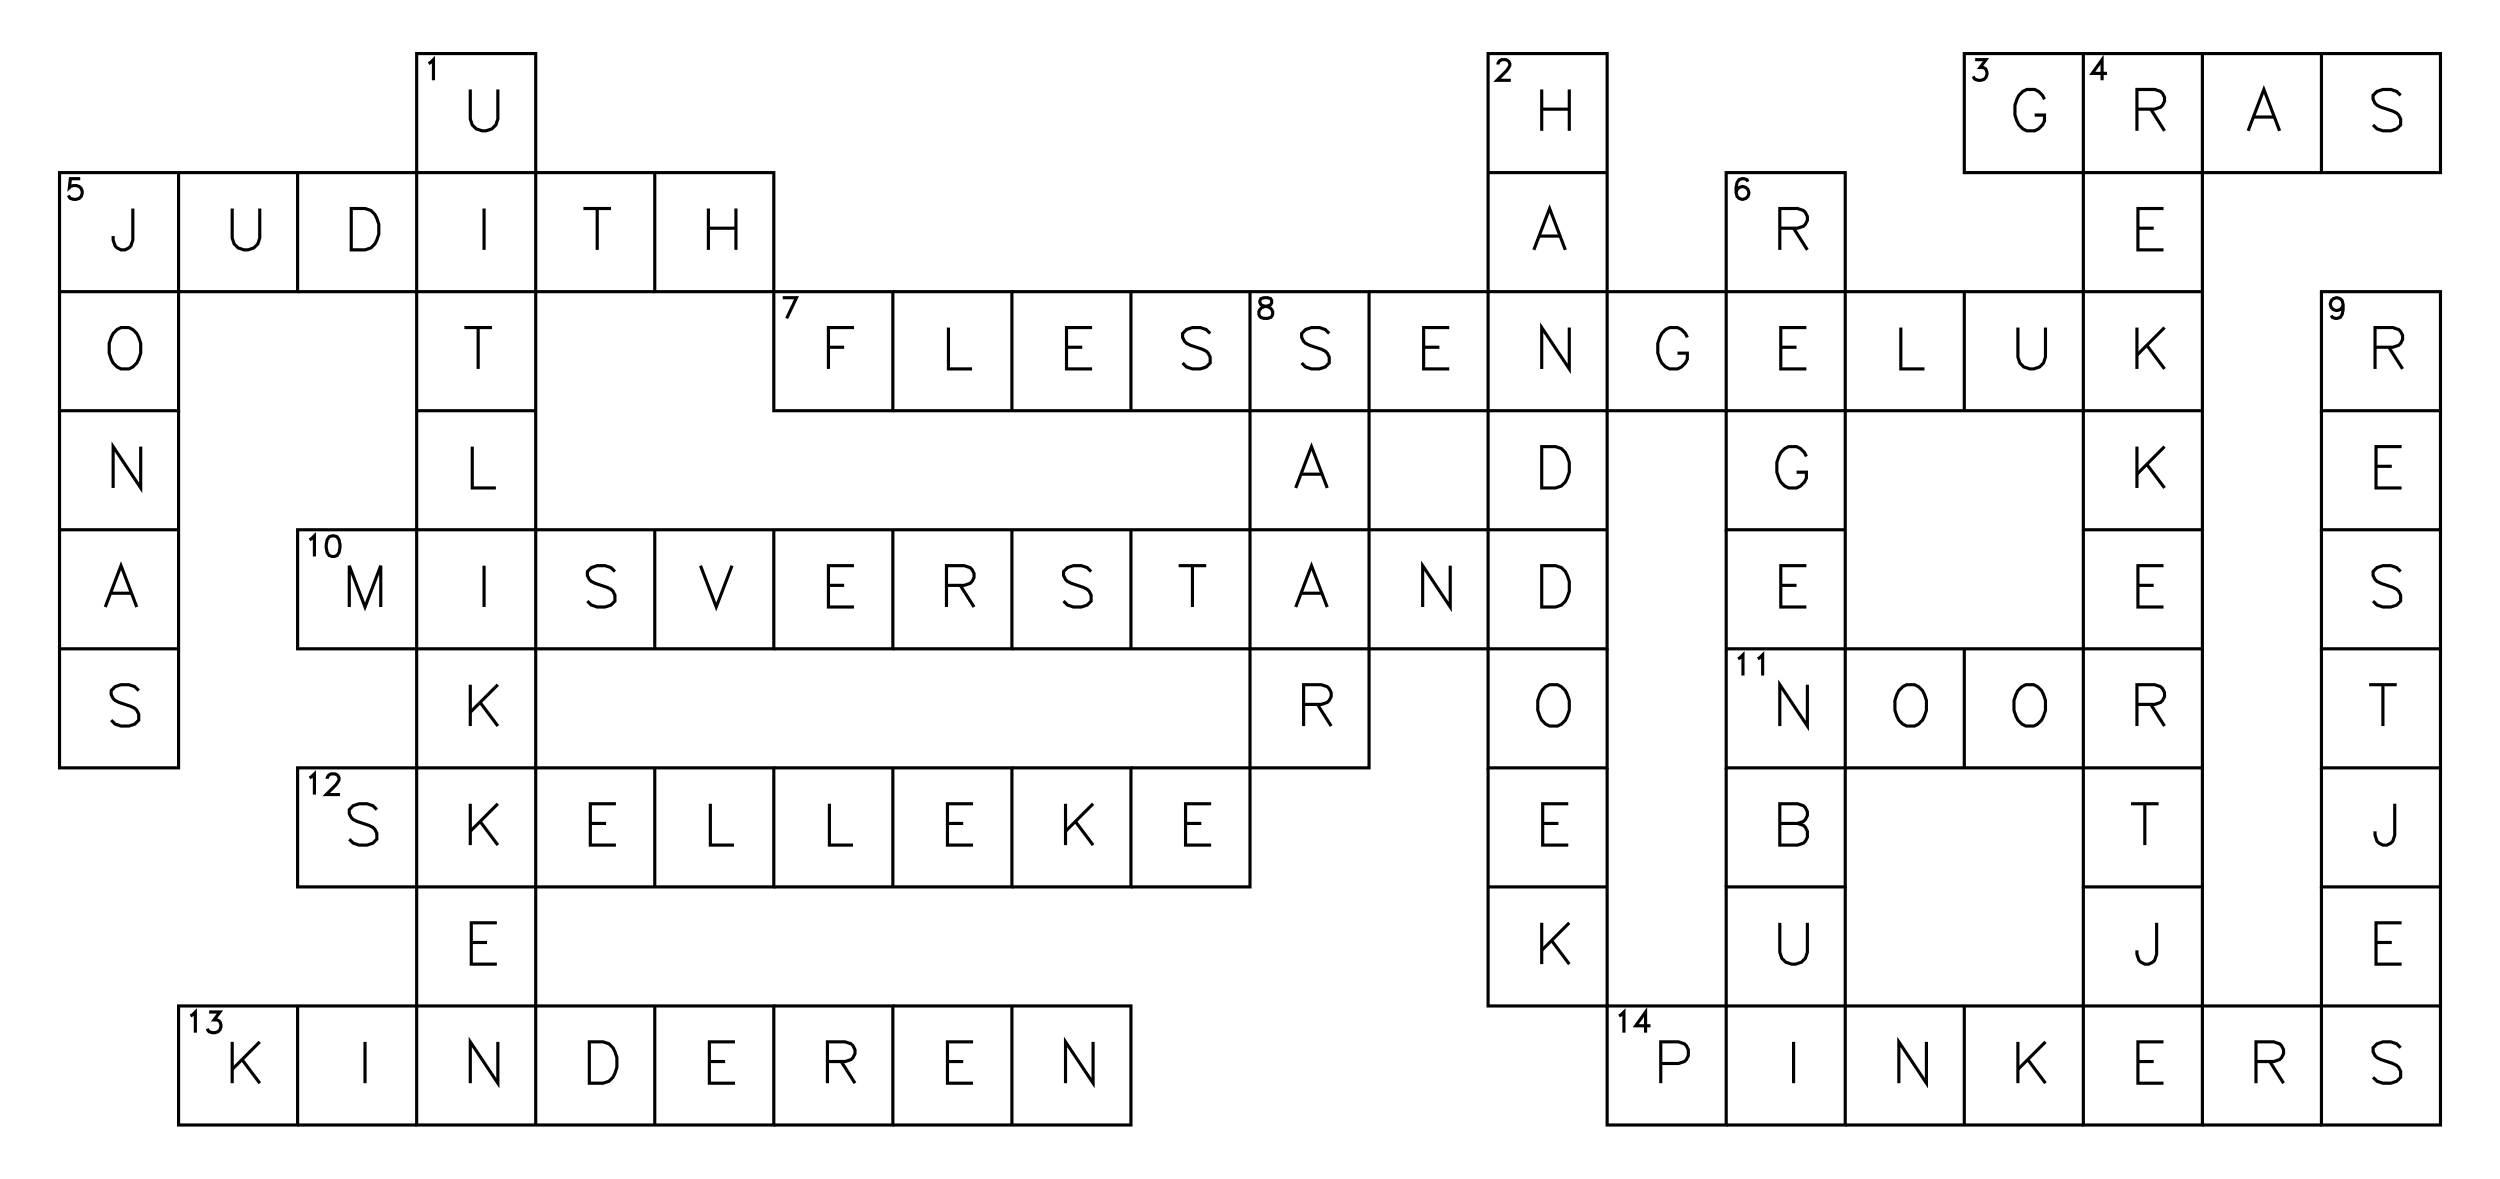 <?xml version="1.0" encoding="utf-8" ?>
<svg xmlns="http://www.w3.org/2000/svg" xmlns:cc="http://creativecommons.org/ns" xmlns:dc="http://purl.org/dc/elements/1.1/" xmlns:ev="http://www.w3.org/2001/xml-events" xmlns:inkscape="http://www.inkscape.org/namespaces/inkscape" xmlns:rdf="http://www.w3.org/1999/02/22-rdf-syntax-ns" xmlns:sodipodi="http://sodipodi.sourceforge.net/DTD/sodipodi-0.dtd" xmlns:xlink="http://www.w3.org/1999/xlink" baseProfile="tiny" height="9.9cm" version="1.2" viewBox="0 0 793.701 374.173" width="21.0cm">
  <defs/>
  <g fill="none" id="layer1" inkscape:groupmode="layer" inkscape:label="1" stroke="#000000" style="display:inline">
    <polygon points="132.284,17.008 132.284,54.803 132.284,54.803 170.079,54.803 170.079,54.803 170.079,17.008 170.079,17.008"/>
    <polyline points="136.048,20.177 136.673,19.865 136.673,19.865 137.611,18.927 137.611,18.927 137.611,25.49"/>
    <polyline points="149.306,28.405 149.306,37.781 149.306,37.781 149.931,39.656 149.931,39.656 151.181,40.906 151.181,40.906 153.056,41.531 153.056,41.531 154.306,41.531 154.306,41.531 156.181,40.906 156.181,40.906 157.431,39.656 157.431,39.656 158.056,37.781 158.056,37.781 158.056,28.405"/>
    <polygon points="472.441,17.008 472.441,54.803 472.441,54.803 472.441,92.598 472.441,92.598 510.236,92.598 510.236,92.598 510.236,54.803 510.236,54.803 510.236,17.008 510.236,17.008"/>
    <line x1="472.441" x2="510.236" y1="54.803" y2="54.803"/>
    <polyline points="475.581,20.49 475.581,20.177 475.581,20.177 475.893,19.552 475.893,19.552 476.206,19.24 476.206,19.24 476.831,18.927 476.831,18.927 478.081,18.927 478.081,18.927 478.706,19.24 478.706,19.24 479.018,19.552 479.018,19.552 479.331,20.177 479.331,20.177 479.331,20.802 479.331,20.802 479.018,21.427 479.018,21.427 478.393,22.365 478.393,22.365 475.268,25.49 475.268,25.49 479.643,25.49"/>
    <line x1="489.464" x2="489.464" y1="28.405" y2="41.531"/>
    <line x1="498.214" x2="498.214" y1="28.405" y2="41.531"/>
    <line x1="489.464" x2="498.214" y1="34.656" y2="34.656"/>
    <polygon points="623.622,17.008 623.622,54.803 623.622,54.803 661.417,54.803 661.417,54.803 661.417,17.008 661.417,17.008"/>
    <polyline points="627.074,18.927 630.512,18.927 630.512,18.927 628.637,21.427 628.637,21.427 629.574,21.427 629.574,21.427 630.199,21.74 630.199,21.74 630.512,22.052 630.512,22.052 630.824,22.99 630.824,22.99 630.824,23.615 630.824,23.615 630.512,24.552 630.512,24.552 629.887,25.177 629.887,25.177 628.949,25.49 628.949,25.49 628.012,25.49 628.012,25.49 627.074,25.177 627.074,25.177 626.762,24.865 626.762,24.865 626.449,24.24"/>
    <polyline points="649.082,31.53 648.457,30.28 648.457,30.28 647.207,29.03 647.207,29.03 645.957,28.405 645.957,28.405 643.457,28.405 643.457,28.405 642.207,29.03 642.207,29.03 640.957,30.28 640.957,30.28 640.332,31.53 640.332,31.53 639.707,33.406 639.707,33.406 639.707,36.531 639.707,36.531 640.332,38.406 640.332,38.406 640.957,39.656 640.957,39.656 642.207,40.906 642.207,40.906 643.457,41.531 643.457,41.531 645.957,41.531 645.957,41.531 647.207,40.906 647.207,40.906 648.457,39.656 648.457,39.656 649.082,38.406 649.082,38.406 649.082,36.531 649.082,36.531 645.957,36.531"/>
    <polyline points="585.827,168.189 585.827,205.984 585.827,205.984 623.622,205.984 623.622,205.984 661.417,205.984 661.417,205.984 661.417,168.189 661.417,168.189 661.417,130.394 661.417,130.394 623.622,130.394 623.622,130.394 585.827,130.394 585.827,130.394 585.827,168.189 585.827,168.189 548.032,168.189 548.032,168.189 548.032,130.394 548.032,130.394 548.032,92.598 548.032,92.598 585.827,92.598 585.827,92.598 585.827,130.394 585.827,130.394 548.032,130.394 548.032,130.394 510.236,130.394 510.236,130.394 510.236,92.598 510.236,92.598 548.032,92.598 548.032,92.598 548.032,54.803 548.032,54.803 585.827,54.803 585.827,54.803 585.827,92.598 585.827,92.598 623.622,92.598 623.622,92.598 661.417,92.598 661.417,92.598 661.417,54.803 661.417,54.803 699.213,54.803 699.213,54.803 699.213,17.008 699.213,17.008 661.417,17.008"/>
    <polyline points="667.37,25.49 667.37,18.927 667.37,18.927 664.245,23.302 664.245,23.302 668.932,23.302"/>
    <polyline points="678.44,34.656 684.065,34.656 684.065,34.656 685.94,34.031 685.94,34.031 686.565,33.406 686.565,33.406 687.19,32.156 687.19,32.156 687.19,30.905 687.19,30.905 686.565,29.655 686.565,29.655 685.94,29.03 685.94,29.03 684.065,28.405 684.065,28.405 678.44,28.405 678.44,28.405 678.44,41.531"/>
    <line x1="682.815" x2="687.19" y1="34.656" y2="41.531"/>
    <polyline points="699.213,92.598 699.213,130.394 699.213,130.394 661.417,130.394 661.417,130.394 661.417,92.598 661.417,92.598 699.213,92.598 699.213,92.598 699.213,54.803 699.213,54.803 737.008,54.803 737.008,54.803 774.803,54.803 774.803,54.803 774.803,17.008 774.803,17.008 737.008,17.008 737.008,17.008 699.213,17.008"/>
    <line x1="737.008" x2="737.008" y1="54.803" y2="17.008"/>
    <polyline points="723.735,41.531 718.735,28.405 718.735,28.405 713.735,41.531"/>
    <line x1="715.61" x2="721.86" y1="37.156" y2="37.156"/>
    <polyline points="762.155,30.28 760.905,29.03 760.905,29.03 759.03,28.405 759.03,28.405 756.53,28.405 756.53,28.405 754.655,29.03 754.655,29.03 753.405,30.28 753.405,30.28 753.405,31.53 753.405,31.53 754.03,32.781 754.03,32.781 754.655,33.406 754.655,33.406 755.905,34.031 755.905,34.031 759.655,35.281 759.655,35.281 760.905,35.906 760.905,35.906 761.53,36.531 761.53,36.531 762.155,37.781 762.155,37.781 762.155,39.656 762.155,39.656 760.905,40.906 760.905,40.906 759.03,41.531 759.03,41.531 756.53,41.531 756.53,41.531 754.655,40.906 754.655,40.906 753.405,39.656"/>
    <polygon points="18.898,54.803 18.898,92.598 18.898,92.598 18.898,130.394 18.898,130.394 56.693,130.394 56.693,130.394 56.693,92.598 56.693,92.598 56.693,54.803 56.693,54.803"/>
    <polyline points="18.898,92.598 56.693,92.598 56.693,92.598 94.488,92.598 94.488,92.598 94.488,54.803 94.488,54.803 56.693,54.803"/>
    <polyline points="25.475,56.722 22.35,56.722 22.35,56.722 22.037,59.535 22.037,59.535 22.35,59.222 22.35,59.222 23.287,58.91 23.287,58.91 24.225,58.91 24.225,58.91 25.162,59.222 25.162,59.222 25.787,59.847 25.787,59.847 26.1,60.785 26.1,60.785 26.1,61.41 26.1,61.41 25.787,62.347 25.787,62.347 25.162,62.972 25.162,62.972 24.225,63.285 24.225,63.285 23.287,63.285 23.287,63.285 22.35,62.972 22.35,62.972 22.037,62.66 22.037,62.66 21.725,62.035"/>
    <polyline points="42.17,66.201 42.17,76.201 42.17,76.201 41.545,78.076 41.545,78.076 40.92,78.701 40.92,78.701 39.67,79.326 39.67,79.326 38.42,79.326 38.42,79.326 37.17,78.701 37.17,78.701 36.545,78.076 36.545,78.076 35.92,76.201 35.92,76.201 35.92,74.951"/>
    <polyline points="73.716,66.201 73.716,75.576 73.716,75.576 74.341,77.451 74.341,77.451 75.591,78.701 75.591,78.701 77.466,79.326 77.466,79.326 78.716,79.326 78.716,79.326 80.591,78.701 80.591,78.701 81.841,77.451 81.841,77.451 82.466,75.576 82.466,75.576 82.466,66.201"/>
    <polyline points="94.488,92.598 132.284,92.598 132.284,92.598 170.079,92.598 170.079,92.598 170.079,54.803 170.079,54.803 207.874,54.803 207.874,54.803 245.669,54.803 245.669,54.803 245.669,92.598 245.669,92.598 207.874,92.598 207.874,92.598 207.874,54.803"/>
    <polyline points="207.874,92.598 170.079,92.598 170.079,92.598 170.079,130.394 170.079,130.394 170.079,168.189 170.079,168.189 132.284,168.189 132.284,168.189 132.284,130.394 132.284,130.394 132.284,92.598 132.284,92.598 132.284,54.803 132.284,54.803 94.488,54.803"/>
    <polygon points="111.511,66.201 111.511,79.326 111.511,79.326 115.886,79.326 115.886,79.326 117.761,78.701 117.761,78.701 119.011,77.451 119.011,77.451 119.636,76.201 119.636,76.201 120.261,74.326 120.261,74.326 120.261,71.201 120.261,71.201 119.636,69.326 119.636,69.326 119.011,68.076 119.011,68.076 117.761,66.826 117.761,66.826 115.886,66.201 115.886,66.201"/>
    <line x1="153.681" x2="153.681" y1="66.201" y2="79.326"/>
    <line x1="189.601" x2="189.601" y1="66.201" y2="79.326"/>
    <line x1="185.226" x2="193.976" y1="66.201" y2="66.201"/>
    <line x1="224.897" x2="224.897" y1="66.201" y2="79.326"/>
    <line x1="233.647" x2="233.647" y1="66.201" y2="79.326"/>
    <line x1="224.897" x2="233.647" y1="72.451" y2="72.451"/>
    <polyline points="496.964,79.326 491.964,66.201 491.964,66.201 486.964,79.326"/>
    <line x1="488.839" x2="495.089" y1="74.951" y2="74.951"/>
    <polyline points="554.921,57.66 554.609,57.035 554.609,57.035 553.671,56.722 553.671,56.722 553.046,56.722 553.046,56.722 552.109,57.035 552.109,57.035 551.484,57.972 551.484,57.972 551.171,59.535 551.171,59.535 551.171,61.097 551.171,61.097 551.484,62.347 551.484,62.347 552.109,62.972 552.109,62.972 553.046,63.285 553.046,63.285 553.359,63.285 553.359,63.285 554.296,62.972 554.296,62.972 554.921,62.347 554.921,62.347 555.234,61.41 555.234,61.41 555.234,61.097 555.234,61.097 554.921,60.16 554.921,60.16 554.296,59.535 554.296,59.535 553.359,59.222 553.359,59.222 553.046,59.222 553.046,59.222 552.109,59.535 552.109,59.535 551.484,60.16 551.484,60.16 551.171,61.097"/>
    <polyline points="565.054,72.451 570.679,72.451 570.679,72.451 572.554,71.826 572.554,71.826 573.179,71.201 573.179,71.201 573.804,69.951 573.804,69.951 573.804,68.701 573.804,68.701 573.179,67.451 573.179,67.451 572.554,66.826 572.554,66.826 570.679,66.201 570.679,66.201 565.054,66.201 565.054,66.201 565.054,79.326"/>
    <line x1="569.429" x2="573.804" y1="72.451" y2="79.326"/>
    <polyline points="686.878,66.201 678.753,66.201 678.753,66.201 678.753,79.326 678.753,79.326 686.878,79.326"/>
    <line x1="678.753" x2="683.753" y1="72.451" y2="72.451"/>
    <polygon points="38.42,103.996 37.17,104.621 37.17,104.621 35.92,105.871 35.92,105.871 35.295,107.121 35.295,107.121 34.67,108.996 34.67,108.996 34.67,112.121 34.67,112.121 35.295,113.996 35.295,113.996 35.92,115.246 35.92,115.246 37.17,116.496 37.17,116.496 38.42,117.121 38.42,117.121 40.92,117.121 40.92,117.121 42.17,116.496 42.17,116.496 43.42,115.246 43.42,115.246 44.045,113.996 44.045,113.996 44.67,112.121 44.67,112.121 44.67,108.996 44.67,108.996 44.045,107.121 44.045,107.121 43.42,105.871 43.42,105.871 42.17,104.621 42.17,104.621 40.92,103.996 40.92,103.996"/>
    <line x1="132.284" x2="170.079" y1="130.394" y2="130.394"/>
    <line x1="151.806" x2="151.806" y1="103.996" y2="117.121"/>
    <line x1="147.431" x2="156.181" y1="103.996" y2="103.996"/>
    <polygon points="245.669,92.598 245.669,130.394 245.669,130.394 283.465,130.394 283.465,130.394 283.465,92.598 283.465,92.598"/>
    <polyline points="248.497,94.518 252.872,94.518 252.872,94.518 249.747,101.08"/>
    <polyline points="271.129,103.996 263.004,103.996 263.004,103.996 263.004,117.121"/>
    <line x1="263.004" x2="268.004" y1="110.246" y2="110.246"/>
    <polyline points="283.465,130.394 321.26,130.394 321.26,130.394 359.055,130.394 359.055,130.394 396.85,130.394 396.85,130.394 396.85,168.189 396.85,168.189 359.055,168.189 359.055,168.189 321.26,168.189 321.26,168.189 283.465,168.189 283.465,168.189 245.669,168.189 245.669,168.189 207.874,168.189 207.874,168.189 170.079,168.189 170.079,168.189 170.079,205.984 170.079,205.984 207.874,205.984 207.874,205.984 245.669,205.984 245.669,205.984 245.669,168.189"/>
    <polyline points="321.26,130.394 321.26,92.598 321.26,92.598 283.465,92.598"/>
    <polyline points="301.112,103.996 301.112,117.121 301.112,117.121 308.612,117.121"/>
    <polyline points="359.055,130.394 359.055,92.598 359.055,92.598 321.26,92.598"/>
    <polyline points="346.72,103.996 338.595,103.996 338.595,103.996 338.595,117.121 338.595,117.121 346.72,117.121"/>
    <line x1="338.595" x2="343.595" y1="110.246" y2="110.246"/>
    <polyline points="396.85,92.598 434.646,92.598 434.646,92.598 434.646,130.394 434.646,130.394 396.85,130.394 396.85,130.394 396.85,92.598 396.85,92.598 359.055,92.598"/>
    <polyline points="384.203,105.871 382.953,104.621 382.953,104.621 381.078,103.996 381.078,103.996 378.578,103.996 378.578,103.996 376.703,104.621 376.703,104.621 375.453,105.871 375.453,105.871 375.453,107.121 375.453,107.121 376.078,108.371 376.078,108.371 376.703,108.996 376.703,108.996 377.953,109.621 377.953,109.621 381.703,110.871 381.703,110.871 382.953,111.496 382.953,111.496 383.578,112.121 383.578,112.121 384.203,113.371 384.203,113.371 384.203,115.246 384.203,115.246 382.953,116.496 382.953,116.496 381.078,117.121 381.078,117.121 378.578,117.121 378.578,117.121 376.703,116.496 376.703,116.496 375.453,115.246"/>
    <polygon points="401.24,94.518 400.303,94.83 400.303,94.83 399.99,95.455 399.99,95.455 399.99,96.08 399.99,96.08 400.303,96.705 400.303,96.705 400.928,97.018 400.928,97.018 402.178,97.33 402.178,97.33 403.115,97.643 403.115,97.643 403.74,98.268 403.74,98.268 404.053,98.893 404.053,98.893 404.053,99.83 404.053,99.83 403.74,100.455 403.74,100.455 403.428,100.768 403.428,100.768 402.49,101.08 402.49,101.08 401.24,101.08 401.24,101.08 400.303,100.768 400.303,100.768 399.99,100.455 399.99,100.455 399.678,99.83 399.678,99.83 399.678,98.893 399.678,98.893 399.99,98.268 399.99,98.268 400.615,97.643 400.615,97.643 401.553,97.33 401.553,97.33 402.803,97.018 402.803,97.018 403.428,96.705 403.428,96.705 403.74,96.08 403.74,96.08 403.74,95.455 403.74,95.455 403.428,94.83 403.428,94.83 402.49,94.518 402.49,94.518"/>
    <polyline points="421.998,105.871 420.748,104.621 420.748,104.621 418.873,103.996 418.873,103.996 416.373,103.996 416.373,103.996 414.498,104.621 414.498,104.621 413.248,105.871 413.248,105.871 413.248,107.121 413.248,107.121 413.873,108.371 413.873,108.371 414.498,108.996 414.498,108.996 415.748,109.621 415.748,109.621 419.498,110.871 419.498,110.871 420.748,111.496 420.748,111.496 421.373,112.121 421.373,112.121 421.998,113.371 421.998,113.371 421.998,115.246 421.998,115.246 420.748,116.496 420.748,116.496 418.873,117.121 418.873,117.121 416.373,117.121 416.373,117.121 414.498,116.496 414.498,116.496 413.248,115.246"/>
    <polyline points="510.236,168.189 510.236,205.984 510.236,205.984 472.441,205.984 472.441,205.984 472.441,168.189 472.441,168.189 472.441,130.394 472.441,130.394 510.236,130.394 510.236,130.394 510.236,168.189 510.236,168.189 472.441,168.189 472.441,168.189 434.646,168.189 434.646,168.189 396.85,168.189 396.85,168.189 396.85,205.984 396.85,205.984 434.646,205.984 434.646,205.984 434.646,168.189 434.646,168.189 434.646,130.394 434.646,130.394 472.441,130.394 472.441,130.394 472.441,92.598 472.441,92.598 434.646,92.598"/>
    <polyline points="460.106,103.996 451.981,103.996 451.981,103.996 451.981,117.121 451.981,117.121 460.106,117.121"/>
    <line x1="451.981" x2="456.981" y1="110.246" y2="110.246"/>
    <polyline points="498.214,103.996 498.214,117.121 498.214,117.121 489.464,103.996 489.464,103.996 489.464,117.121"/>
    <polyline points="535.696,107.121 535.071,105.871 535.071,105.871 533.821,104.621 533.821,104.621 532.571,103.996 532.571,103.996 530.071,103.996 530.071,103.996 528.821,104.621 528.821,104.621 527.571,105.871 527.571,105.871 526.946,107.121 526.946,107.121 526.321,108.996 526.321,108.996 526.321,112.121 526.321,112.121 526.946,113.996 526.946,113.996 527.571,115.246 527.571,115.246 528.821,116.496 528.821,116.496 530.071,117.121 530.071,117.121 532.571,117.121 532.571,117.121 533.821,116.496 533.821,116.496 535.071,115.246 535.071,115.246 535.696,113.996 535.696,113.996 535.696,112.121 535.696,112.121 532.571,112.121"/>
    <polyline points="573.492,103.996 565.367,103.996 565.367,103.996 565.367,117.121 565.367,117.121 573.492,117.121"/>
    <line x1="565.367" x2="570.367" y1="110.246" y2="110.246"/>
    <line x1="623.622" x2="623.622" y1="130.394" y2="92.598"/>
    <polyline points="603.474,103.996 603.474,117.121 603.474,117.121 610.974,117.121"/>
    <polyline points="640.645,103.996 640.645,113.371 640.645,113.371 641.27,115.246 641.27,115.246 642.52,116.496 642.52,116.496 644.395,117.121 644.395,117.121 645.645,117.121 645.645,117.121 647.52,116.496 647.52,116.496 648.77,115.246 648.77,115.246 649.395,113.371 649.395,113.371 649.395,103.996"/>
    <line x1="678.44" x2="678.44" y1="103.996" y2="117.121"/>
    <line x1="687.19" x2="678.44" y1="103.996" y2="112.746"/>
    <line x1="681.565" x2="687.19" y1="109.621" y2="117.121"/>
    <polygon points="737.008,92.598 737.008,130.394 737.008,130.394 774.803,130.394 774.803,130.394 774.803,92.598 774.803,92.598"/>
    <polyline points="743.898,96.705 743.585,97.643 743.585,97.643 742.96,98.268 742.96,98.268 742.023,98.58 742.023,98.58 741.71,98.58 741.71,98.58 740.773,98.268 740.773,98.268 740.148,97.643 740.148,97.643 739.835,96.705 739.835,96.705 739.835,96.393 739.835,96.393 740.148,95.455 740.148,95.455 740.773,94.83 740.773,94.83 741.71,94.518 741.71,94.518 742.023,94.518 742.023,94.518 742.96,94.83 742.96,94.83 743.585,95.455 743.585,95.455 743.898,96.705 743.898,96.705 743.898,98.268 743.898,98.268 743.585,99.83 743.585,99.83 742.96,100.768 742.96,100.768 742.023,101.08 742.023,101.08 741.398,101.08 741.398,101.08 740.46,100.768 740.46,100.768 740.148,100.143"/>
    <polyline points="754.03,110.246 759.655,110.246 759.655,110.246 761.53,109.621 761.53,109.621 762.155,108.996 762.155,108.996 762.78,107.746 762.78,107.746 762.78,106.496 762.78,106.496 762.155,105.246 762.155,105.246 761.53,104.621 761.53,104.621 759.655,103.996 759.655,103.996 754.03,103.996 754.03,103.996 754.03,117.121"/>
    <line x1="758.405" x2="762.78" y1="110.246" y2="117.121"/>
    <polyline points="18.898,130.394 18.898,168.189 18.898,168.189 18.898,205.984 18.898,205.984 18.898,243.78 18.898,243.78 56.693,243.78 56.693,243.78 56.693,205.984 56.693,205.984 56.693,168.189 56.693,168.189 56.693,130.394"/>
    <line x1="18.898" x2="56.693" y1="168.189" y2="168.189"/>
    <polyline points="44.67,141.791 44.67,154.916 44.67,154.916 35.92,141.791 35.92,141.791 35.92,154.916"/>
    <polyline points="149.931,141.791 149.931,154.916 149.931,154.916 157.431,154.916"/>
    <polyline points="421.373,154.916 416.373,141.791 416.373,141.791 411.373,154.916"/>
    <line x1="413.248" x2="419.498" y1="150.541" y2="150.541"/>
    <polygon points="489.464,141.791 489.464,154.916 489.464,154.916 493.839,154.916 493.839,154.916 495.714,154.291 495.714,154.291 496.964,153.041 496.964,153.041 497.589,151.791 497.589,151.791 498.214,149.916 498.214,149.916 498.214,146.791 498.214,146.791 497.589,144.916 497.589,144.916 496.964,143.666 496.964,143.666 495.714,142.416 495.714,142.416 493.839,141.791 493.839,141.791"/>
    <polyline points="573.492,144.916 572.867,143.666 572.867,143.666 571.617,142.416 571.617,142.416 570.367,141.791 570.367,141.791 567.867,141.791 567.867,141.791 566.617,142.416 566.617,142.416 565.367,143.666 565.367,143.666 564.742,144.916 564.742,144.916 564.117,146.791 564.117,146.791 564.117,149.916 564.117,149.916 564.742,151.791 564.742,151.791 565.367,153.041 565.367,153.041 566.617,154.291 566.617,154.291 567.867,154.916 567.867,154.916 570.367,154.916 570.367,154.916 571.617,154.291 571.617,154.291 572.867,153.041 572.867,153.041 573.492,151.791 573.492,151.791 573.492,149.916 573.492,149.916 570.367,149.916"/>
    <polyline points="661.417,168.189 699.213,168.189 699.213,168.189 699.213,130.394"/>
    <line x1="678.44" x2="678.44" y1="141.791" y2="154.916"/>
    <line x1="687.19" x2="678.44" y1="141.791" y2="150.541"/>
    <line x1="681.565" x2="687.19" y1="147.416" y2="154.916"/>
    <polyline points="737.008,130.394 737.008,168.189 737.008,168.189 774.803,168.189 774.803,168.189 774.803,130.394"/>
    <polyline points="762.468,141.791 754.343,141.791 754.343,141.791 754.343,154.916 754.343,154.916 762.468,154.916"/>
    <line x1="754.343" x2="759.343" y1="148.041" y2="148.041"/>
    <line x1="18.898" x2="56.693" y1="205.984" y2="205.984"/>
    <polyline points="43.42,192.712 38.42,179.587 38.42,179.587 33.42,192.712"/>
    <line x1="35.295" x2="41.545" y1="188.337" y2="188.337"/>
    <polygon points="94.488,168.189 94.488,205.984 94.488,205.984 132.284,205.984 132.284,205.984 132.284,243.78 132.284,243.78 170.079,243.78 170.079,243.78 170.079,205.984 170.079,205.984 132.284,205.984 132.284,205.984 132.284,168.189 132.284,168.189"/>
    <polyline points="98.253,171.358 98.878,171.046 98.878,171.046 99.816,170.108 99.816,170.108 99.816,176.671"/>
    <polygon points="105.441,170.108 104.503,170.421 104.503,170.421 103.878,171.358 103.878,171.358 103.566,172.921 103.566,172.921 103.566,173.858 103.566,173.858 103.878,175.421 103.878,175.421 104.503,176.358 104.503,176.358 105.441,176.671 105.441,176.671 106.066,176.671 106.066,176.671 107.003,176.358 107.003,176.358 107.628,175.421 107.628,175.421 107.941,173.858 107.941,173.858 107.941,172.921 107.941,172.921 107.628,171.358 107.628,171.358 107.003,170.421 107.003,170.421 106.066,170.108 106.066,170.108"/>
    <polyline points="120.886,192.712 120.886,179.587 120.886,179.587 115.886,192.712 115.886,192.712 110.886,179.587 110.886,179.587 110.886,192.712"/>
    <line x1="153.681" x2="153.681" y1="179.587" y2="192.712"/>
    <line x1="207.874" x2="207.874" y1="205.984" y2="168.189"/>
    <polyline points="195.226,181.462 193.976,180.212 193.976,180.212 192.101,179.587 192.101,179.587 189.601,179.587 189.601,179.587 187.726,180.212 187.726,180.212 186.476,181.462 186.476,181.462 186.476,182.712 186.476,182.712 187.101,183.962 187.101,183.962 187.726,184.587 187.726,184.587 188.976,185.212 188.976,185.212 192.726,186.462 192.726,186.462 193.976,187.087 193.976,187.087 194.601,187.712 194.601,187.712 195.226,188.962 195.226,188.962 195.226,190.837 195.226,190.837 193.976,192.087 193.976,192.087 192.101,192.712 192.101,192.712 189.601,192.712 189.601,192.712 187.726,192.087 187.726,192.087 186.476,190.837"/>
    <polyline points="222.397,179.587 227.397,192.712 227.397,192.712 232.397,179.587"/>
    <polyline points="245.669,205.984 283.465,205.984 283.465,205.984 283.465,168.189"/>
    <polyline points="271.129,179.587 263.004,179.587 263.004,179.587 263.004,192.712 263.004,192.712 271.129,192.712"/>
    <line x1="263.004" x2="268.004" y1="185.837" y2="185.837"/>
    <polyline points="283.465,205.984 321.26,205.984 321.26,205.984 321.26,168.189"/>
    <polyline points="300.487,185.837 306.112,185.837 306.112,185.837 307.987,185.212 307.987,185.212 308.612,184.587 308.612,184.587 309.237,183.337 309.237,183.337 309.237,182.087 309.237,182.087 308.612,180.837 308.612,180.837 307.987,180.212 307.987,180.212 306.112,179.587 306.112,179.587 300.487,179.587 300.487,179.587 300.487,192.712"/>
    <line x1="304.862" x2="309.237" y1="185.837" y2="192.712"/>
    <polyline points="321.26,205.984 359.055,205.984 359.055,205.984 396.85,205.984 396.85,205.984 396.85,243.78 396.85,243.78 434.646,243.78 434.646,243.78 434.646,205.984 434.646,205.984 472.441,205.984 472.441,205.984 472.441,243.78 472.441,243.78 510.236,243.78 510.236,243.78 510.236,205.984"/>
    <line x1="359.055" x2="359.055" y1="205.984" y2="168.189"/>
    <polyline points="346.408,181.462 345.158,180.212 345.158,180.212 343.283,179.587 343.283,179.587 340.783,179.587 340.783,179.587 338.908,180.212 338.908,180.212 337.658,181.462 337.658,181.462 337.658,182.712 337.658,182.712 338.283,183.962 338.283,183.962 338.908,184.587 338.908,184.587 340.158,185.212 340.158,185.212 343.908,186.462 343.908,186.462 345.158,187.087 345.158,187.087 345.783,187.712 345.783,187.712 346.408,188.962 346.408,188.962 346.408,190.837 346.408,190.837 345.158,192.087 345.158,192.087 343.283,192.712 343.283,192.712 340.783,192.712 340.783,192.712 338.908,192.087 338.908,192.087 337.658,190.837"/>
    <line x1="378.578" x2="378.578" y1="179.587" y2="192.712"/>
    <line x1="374.203" x2="382.953" y1="179.587" y2="179.587"/>
    <polyline points="421.373,192.712 416.373,179.587 416.373,179.587 411.373,192.712"/>
    <line x1="413.248" x2="419.498" y1="188.337" y2="188.337"/>
    <polyline points="460.418,179.587 460.418,192.712 460.418,192.712 451.668,179.587 451.668,179.587 451.668,192.712"/>
    <polygon points="489.464,179.587 489.464,192.712 489.464,192.712 493.839,192.712 493.839,192.712 495.714,192.087 495.714,192.087 496.964,190.837 496.964,190.837 497.589,189.587 497.589,189.587 498.214,187.712 498.214,187.712 498.214,184.587 498.214,184.587 497.589,182.712 497.589,182.712 496.964,181.462 496.964,181.462 495.714,180.212 495.714,180.212 493.839,179.587 493.839,179.587"/>
    <polyline points="548.032,168.189 548.032,205.984 548.032,205.984 548.032,243.78 548.032,243.78 585.827,243.78 585.827,243.78 585.827,205.984 585.827,205.984 548.032,205.984"/>
    <polyline points="573.492,179.587 565.367,179.587 565.367,179.587 565.367,192.712 565.367,192.712 573.492,192.712"/>
    <line x1="565.367" x2="570.367" y1="185.837" y2="185.837"/>
    <polyline points="699.213,205.984 699.213,243.78 699.213,243.78 661.417,243.78 661.417,243.78 661.417,205.984 661.417,205.984 699.213,205.984 699.213,205.984 699.213,168.189"/>
    <polyline points="686.878,179.587 678.753,179.587 678.753,179.587 678.753,192.712 678.753,192.712 686.878,192.712"/>
    <line x1="678.753" x2="683.753" y1="185.837" y2="185.837"/>
    <polyline points="737.008,168.189 737.008,205.984 737.008,205.984 774.803,205.984 774.803,205.984 774.803,168.189"/>
    <polyline points="762.155,181.462 760.905,180.212 760.905,180.212 759.03,179.587 759.03,179.587 756.53,179.587 756.53,179.587 754.655,180.212 754.655,180.212 753.405,181.462 753.405,181.462 753.405,182.712 753.405,182.712 754.03,183.962 754.03,183.962 754.655,184.587 754.655,184.587 755.905,185.212 755.905,185.212 759.655,186.462 759.655,186.462 760.905,187.087 760.905,187.087 761.53,187.712 761.53,187.712 762.155,188.962 762.155,188.962 762.155,190.837 762.155,190.837 760.905,192.087 760.905,192.087 759.03,192.712 759.03,192.712 756.53,192.712 756.53,192.712 754.655,192.087 754.655,192.087 753.405,190.837"/>
    <polyline points="44.045,219.257 42.795,218.007 42.795,218.007 40.92,217.382 40.92,217.382 38.42,217.382 38.42,217.382 36.545,218.007 36.545,218.007 35.295,219.257 35.295,219.257 35.295,220.507 35.295,220.507 35.92,221.757 35.92,221.757 36.545,222.382 36.545,222.382 37.795,223.007 37.795,223.007 41.545,224.257 41.545,224.257 42.795,224.882 42.795,224.882 43.42,225.507 43.42,225.507 44.045,226.757 44.045,226.757 44.045,228.632 44.045,228.632 42.795,229.882 42.795,229.882 40.92,230.507 40.92,230.507 38.42,230.507 38.42,230.507 36.545,229.882 36.545,229.882 35.295,228.632"/>
    <line x1="149.306" x2="149.306" y1="217.382" y2="230.507"/>
    <line x1="158.056" x2="149.306" y1="217.382" y2="226.132"/>
    <line x1="152.431" x2="158.056" y1="223.007" y2="230.507"/>
    <polyline points="413.873,223.632 419.498,223.632 419.498,223.632 421.373,223.007 421.373,223.007 421.998,222.382 421.998,222.382 422.623,221.132 422.623,221.132 422.623,219.882 422.623,219.882 421.998,218.632 421.998,218.632 421.373,218.007 421.373,218.007 419.498,217.382 419.498,217.382 413.873,217.382 413.873,217.382 413.873,230.507"/>
    <line x1="418.248" x2="422.623" y1="223.632" y2="230.507"/>
    <polygon points="491.964,217.382 490.714,218.007 490.714,218.007 489.464,219.257 489.464,219.257 488.839,220.507 488.839,220.507 488.214,222.382 488.214,222.382 488.214,225.507 488.214,225.507 488.839,227.382 488.839,227.382 489.464,228.632 489.464,228.632 490.714,229.882 490.714,229.882 491.964,230.507 491.964,230.507 494.464,230.507 494.464,230.507 495.714,229.882 495.714,229.882 496.964,228.632 496.964,228.632 497.589,227.382 497.589,227.382 498.214,225.507 498.214,225.507 498.214,222.382 498.214,222.382 497.589,220.507 497.589,220.507 496.964,219.257 496.964,219.257 495.714,218.007 495.714,218.007 494.464,217.382 494.464,217.382"/>
    <polyline points="551.796,209.154 552.421,208.841 552.421,208.841 553.359,207.904 553.359,207.904 553.359,214.466"/>
    <polyline points="558.046,209.154 558.671,208.841 558.671,208.841 559.609,207.904 559.609,207.904 559.609,214.466"/>
    <polyline points="573.804,217.382 573.804,230.507 573.804,230.507 565.054,217.382 565.054,217.382 565.054,230.507"/>
    <polyline points="510.236,243.78 510.236,281.575 510.236,281.575 510.236,319.37 510.236,319.37 548.032,319.37 548.032,319.37 548.032,281.575 548.032,281.575 585.827,281.575 585.827,281.575 585.827,243.78 585.827,243.78 623.622,243.78 623.622,243.78 661.417,243.78 661.417,243.78 661.417,281.575 661.417,281.575 699.213,281.575 699.213,281.575 699.213,243.78"/>
    <line x1="623.622" x2="623.622" y1="243.78" y2="205.984"/>
    <polygon points="605.349,217.382 604.099,218.007 604.099,218.007 602.849,219.257 602.849,219.257 602.224,220.507 602.224,220.507 601.599,222.382 601.599,222.382 601.599,225.507 601.599,225.507 602.224,227.382 602.224,227.382 602.849,228.632 602.849,228.632 604.099,229.882 604.099,229.882 605.349,230.507 605.349,230.507 607.849,230.507 607.849,230.507 609.099,229.882 609.099,229.882 610.349,228.632 610.349,228.632 610.974,227.382 610.974,227.382 611.599,225.507 611.599,225.507 611.599,222.382 611.599,222.382 610.974,220.507 610.974,220.507 610.349,219.257 610.349,219.257 609.099,218.007 609.099,218.007 607.849,217.382 607.849,217.382"/>
    <polygon points="643.145,217.382 641.895,218.007 641.895,218.007 640.645,219.257 640.645,219.257 640.02,220.507 640.02,220.507 639.395,222.382 639.395,222.382 639.395,225.507 639.395,225.507 640.02,227.382 640.02,227.382 640.645,228.632 640.645,228.632 641.895,229.882 641.895,229.882 643.145,230.507 643.145,230.507 645.645,230.507 645.645,230.507 646.895,229.882 646.895,229.882 648.145,228.632 648.145,228.632 648.77,227.382 648.77,227.382 649.395,225.507 649.395,225.507 649.395,222.382 649.395,222.382 648.77,220.507 648.77,220.507 648.145,219.257 648.145,219.257 646.895,218.007 646.895,218.007 645.645,217.382 645.645,217.382"/>
    <polyline points="678.44,223.632 684.065,223.632 684.065,223.632 685.94,223.007 685.94,223.007 686.565,222.382 686.565,222.382 687.19,221.132 687.19,221.132 687.19,219.882 687.19,219.882 686.565,218.632 686.565,218.632 685.94,218.007 685.94,218.007 684.065,217.382 684.065,217.382 678.44,217.382 678.44,217.382 678.44,230.507"/>
    <line x1="682.815" x2="687.19" y1="223.632" y2="230.507"/>
    <polyline points="737.008,205.984 737.008,243.78 737.008,243.78 774.803,243.78 774.803,243.78 774.803,205.984"/>
    <line x1="756.53" x2="756.53" y1="217.382" y2="230.507"/>
    <line x1="752.155" x2="760.905" y1="217.382" y2="217.382"/>
    <polygon points="94.488,243.78 94.488,281.575 94.488,281.575 132.284,281.575 132.284,281.575 132.284,243.78 132.284,243.78"/>
    <polyline points="98.253,246.949 98.878,246.636 98.878,246.636 99.816,245.699 99.816,245.699 99.816,252.261"/>
    <polyline points="103.878,247.261 103.878,246.949 103.878,246.949 104.191,246.324 104.191,246.324 104.503,246.011 104.503,246.011 105.128,245.699 105.128,245.699 106.378,245.699 106.378,245.699 107.003,246.011 107.003,246.011 107.316,246.324 107.316,246.324 107.628,246.949 107.628,246.949 107.628,247.574 107.628,247.574 107.316,248.199 107.316,248.199 106.691,249.136 106.691,249.136 103.566,252.261 103.566,252.261 107.941,252.261"/>
    <polyline points="119.636,257.052 118.386,255.802 118.386,255.802 116.511,255.177 116.511,255.177 114.011,255.177 114.011,255.177 112.136,255.802 112.136,255.802 110.886,257.052 110.886,257.052 110.886,258.302 110.886,258.302 111.511,259.552 111.511,259.552 112.136,260.177 112.136,260.177 113.386,260.802 113.386,260.802 117.136,262.052 117.136,262.052 118.386,262.677 118.386,262.677 119.011,263.302 119.011,263.302 119.636,264.552 119.636,264.552 119.636,266.427 119.636,266.427 118.386,267.677 118.386,267.677 116.511,268.302 116.511,268.302 114.011,268.302 114.011,268.302 112.136,267.677 112.136,267.677 110.886,266.427"/>
    <polyline points="170.079,357.165 132.284,357.165 132.284,357.165 132.284,319.37 132.284,319.37 132.284,281.575 132.284,281.575 170.079,281.575 170.079,281.575 207.874,281.575 207.874,281.575 245.669,281.575 245.669,281.575 245.669,243.78 245.669,243.78 207.874,243.78 207.874,243.78 170.079,243.78 170.079,243.78 170.079,281.575 170.079,281.575 170.079,319.37 170.079,319.37 170.079,357.165 170.079,357.165 207.874,357.165 207.874,357.165 245.669,357.165 245.669,357.165 245.669,319.37 245.669,319.37 207.874,319.37 207.874,319.37 170.079,319.37 170.079,319.37 132.284,319.37 132.284,319.37 94.488,319.37 94.488,319.37 56.693,319.37 56.693,319.37 56.693,357.165 56.693,357.165 94.488,357.165 94.488,357.165 94.488,319.37"/>
    <line x1="149.306" x2="149.306" y1="255.177" y2="268.302"/>
    <line x1="158.056" x2="149.306" y1="255.177" y2="263.927"/>
    <line x1="152.431" x2="158.056" y1="260.802" y2="268.302"/>
    <line x1="207.874" x2="207.874" y1="281.575" y2="243.78"/>
    <polyline points="195.539,255.177 187.414,255.177 187.414,255.177 187.414,268.302 187.414,268.302 195.539,268.302"/>
    <line x1="187.414" x2="192.414" y1="261.427" y2="261.427"/>
    <polyline points="225.522,255.177 225.522,268.302 225.522,268.302 233.022,268.302"/>
    <polyline points="245.669,281.575 283.465,281.575 283.465,281.575 321.26,281.575 321.26,281.575 321.26,243.78 321.26,243.78 283.465,243.78 283.465,243.78 245.669,243.78"/>
    <line x1="283.465" x2="283.465" y1="281.575" y2="243.78"/>
    <polyline points="263.317,255.177 263.317,268.302 263.317,268.302 270.817,268.302"/>
    <polyline points="308.925,255.177 300.8,255.177 300.8,255.177 300.8,268.302 300.8,268.302 308.925,268.302"/>
    <line x1="300.8" x2="305.8" y1="261.427" y2="261.427"/>
    <polyline points="321.26,281.575 359.055,281.575 359.055,281.575 359.055,243.78 359.055,243.78 321.26,243.78"/>
    <line x1="338.283" x2="338.283" y1="255.177" y2="268.302"/>
    <line x1="347.033" x2="338.283" y1="255.177" y2="263.927"/>
    <line x1="341.408" x2="347.033" y1="260.802" y2="268.302"/>
    <polyline points="359.055,281.575 396.85,281.575 396.85,281.575 396.85,243.78 396.85,243.78 359.055,243.78"/>
    <polyline points="384.515,255.177 376.39,255.177 376.39,255.177 376.39,268.302 376.39,268.302 384.515,268.302"/>
    <line x1="376.39" x2="381.39" y1="261.427" y2="261.427"/>
    <polyline points="472.441,243.78 472.441,281.575 472.441,281.575 472.441,319.37 472.441,319.37 510.236,319.37 510.236,319.37 510.236,357.165 510.236,357.165 548.032,357.165 548.032,357.165 548.032,319.37 548.032,319.37 585.827,319.37 585.827,319.37 585.827,281.575"/>
    <line x1="472.441" x2="510.236" y1="281.575" y2="281.575"/>
    <polyline points="497.901,255.177 489.776,255.177 489.776,255.177 489.776,268.302 489.776,268.302 497.901,268.302"/>
    <line x1="489.776" x2="494.776" y1="261.427" y2="261.427"/>
    <line x1="548.032" x2="548.032" y1="243.78" y2="281.575"/>
    <polygon points="565.054,255.177 565.054,268.302 565.054,268.302 570.679,268.302 570.679,268.302 572.554,267.677 572.554,267.677 573.179,267.052 573.179,267.052 573.804,265.802 573.804,265.802 573.804,263.927 573.804,263.927 573.179,262.677 573.179,262.677 572.554,262.052 572.554,262.052 570.679,261.427 570.679,261.427 572.554,260.802 572.554,260.802 573.179,260.177 573.179,260.177 573.804,258.927 573.804,258.927 573.804,257.677 573.804,257.677 573.179,256.427 573.179,256.427 572.554,255.802 572.554,255.802 570.679,255.177 570.679,255.177"/>
    <line x1="565.054" x2="570.679" y1="261.427" y2="261.427"/>
    <line x1="680.94" x2="680.94" y1="255.177" y2="268.302"/>
    <line x1="676.565" x2="685.315" y1="255.177" y2="255.177"/>
    <polyline points="737.008,243.78 737.008,281.575 737.008,281.575 774.803,281.575 774.803,281.575 774.803,243.78"/>
    <polyline points="760.28,255.177 760.28,265.177 760.28,265.177 759.655,267.052 759.655,267.052 759.03,267.677 759.03,267.677 757.78,268.302 757.78,268.302 756.53,268.302 756.53,268.302 755.28,267.677 755.28,267.677 754.655,267.052 754.655,267.052 754.03,265.177 754.03,265.177 754.03,263.927"/>
    <polyline points="157.744,292.972 149.619,292.972 149.619,292.972 149.619,306.097 149.619,306.097 157.744,306.097"/>
    <line x1="149.619" x2="154.619" y1="299.222" y2="299.222"/>
    <line x1="489.464" x2="489.464" y1="292.972" y2="306.097"/>
    <line x1="498.214" x2="489.464" y1="292.972" y2="301.722"/>
    <line x1="492.589" x2="498.214" y1="298.597" y2="306.097"/>
    <polyline points="565.054,292.972 565.054,302.347 565.054,302.347 565.679,304.222 565.679,304.222 566.929,305.472 566.929,305.472 568.804,306.097 568.804,306.097 570.054,306.097 570.054,306.097 571.929,305.472 571.929,305.472 573.179,304.222 573.179,304.222 573.804,302.347 573.804,302.347 573.804,292.972"/>
    <polyline points="661.417,281.575 661.417,319.37 661.417,319.37 623.622,319.37 623.622,319.37 585.827,319.37 585.827,319.37 585.827,357.165 585.827,357.165 548.032,357.165"/>
    <polyline points="774.803,281.575 774.803,319.37 774.803,319.37 737.008,319.37 737.008,319.37 699.213,319.37 699.213,319.37 699.213,357.165 699.213,357.165 661.417,357.165 661.417,357.165 661.417,319.37 661.417,319.37 699.213,319.37 699.213,319.37 699.213,281.575"/>
    <polyline points="684.69,292.972 684.69,302.972 684.69,302.972 684.065,304.847 684.065,304.847 683.44,305.472 683.44,305.472 682.19,306.097 682.19,306.097 680.94,306.097 680.94,306.097 679.69,305.472 679.69,305.472 679.065,304.847 679.065,304.847 678.44,302.972 678.44,302.972 678.44,301.722"/>
    <polyline points="737.008,281.575 737.008,319.37 737.008,319.37 737.008,357.165 737.008,357.165 774.803,357.165 774.803,357.165 774.803,319.37"/>
    <polyline points="762.468,292.972 754.343,292.972 754.343,292.972 754.343,306.097 754.343,306.097 762.468,306.097"/>
    <line x1="754.343" x2="759.343" y1="299.222" y2="299.222"/>
    <polyline points="60.458,322.539 61.083,322.227 61.083,322.227 62.02,321.289 62.02,321.289 62.02,327.852"/>
    <polyline points="66.395,321.289 69.833,321.289 69.833,321.289 67.958,323.789 67.958,323.789 68.895,323.789 68.895,323.789 69.52,324.102 69.52,324.102 69.833,324.414 69.833,324.414 70.145,325.352 70.145,325.352 70.145,325.977 70.145,325.977 69.833,326.914 69.833,326.914 69.208,327.539 69.208,327.539 68.27,327.852 68.27,327.852 67.333,327.852 67.333,327.852 66.395,327.539 66.395,327.539 66.083,327.227 66.083,327.227 65.77,326.602"/>
    <line x1="73.716" x2="73.716" y1="330.768" y2="343.893"/>
    <line x1="82.466" x2="73.716" y1="330.768" y2="339.518"/>
    <line x1="76.841" x2="82.466" y1="336.393" y2="343.893"/>
    <line x1="94.488" x2="132.284" y1="357.165" y2="357.165"/>
    <line x1="115.886" x2="115.886" y1="330.768" y2="343.893"/>
    <polyline points="158.056,330.768 158.056,343.893 158.056,343.893 149.306,330.768 149.306,330.768 149.306,343.893"/>
    <line x1="207.874" x2="207.874" y1="357.165" y2="319.37"/>
    <polygon points="187.101,330.768 187.101,343.893 187.101,343.893 191.476,343.893 191.476,343.893 193.351,343.268 193.351,343.268 194.601,342.018 194.601,342.018 195.226,340.768 195.226,340.768 195.851,338.893 195.851,338.893 195.851,335.768 195.851,335.768 195.226,333.893 195.226,333.893 194.601,332.643 194.601,332.643 193.351,331.393 193.351,331.393 191.476,330.768 191.476,330.768"/>
    <polyline points="233.334,330.768 225.209,330.768 225.209,330.768 225.209,343.893 225.209,343.893 233.334,343.893"/>
    <line x1="225.209" x2="230.209" y1="337.018" y2="337.018"/>
    <polyline points="245.669,357.165 283.465,357.165 283.465,357.165 283.465,319.37 283.465,319.37 245.669,319.37"/>
    <polyline points="262.692,337.018 268.317,337.018 268.317,337.018 270.192,336.393 270.192,336.393 270.817,335.768 270.817,335.768 271.442,334.518 271.442,334.518 271.442,333.268 271.442,333.268 270.817,332.018 270.817,332.018 270.192,331.393 270.192,331.393 268.317,330.768 268.317,330.768 262.692,330.768 262.692,330.768 262.692,343.893"/>
    <line x1="267.067" x2="271.442" y1="337.018" y2="343.893"/>
    <polyline points="283.465,357.165 321.26,357.165 321.26,357.165 359.055,357.165 359.055,357.165 359.055,319.37 359.055,319.37 321.26,319.37 321.26,319.37 283.465,319.37"/>
    <line x1="321.26" x2="321.26" y1="357.165" y2="319.37"/>
    <polyline points="308.925,330.768 300.8,330.768 300.8,330.768 300.8,343.893 300.8,343.893 308.925,343.893"/>
    <line x1="300.8" x2="305.8" y1="337.018" y2="337.018"/>
    <polyline points="347.033,330.768 347.033,343.893 347.033,343.893 338.283,330.768 338.283,330.768 338.283,343.893"/>
    <polyline points="514.001,322.539 514.626,322.227 514.626,322.227 515.563,321.289 515.563,321.289 515.563,327.852"/>
    <polyline points="522.438,327.852 522.438,321.289 522.438,321.289 519.313,325.664 519.313,325.664 524.001,325.664"/>
    <polyline points="527.259,337.643 532.884,337.643 532.884,337.643 534.759,337.018 534.759,337.018 535.384,336.393 535.384,336.393 536.009,335.143 536.009,335.143 536.009,333.268 536.009,333.268 535.384,332.018 535.384,332.018 534.759,331.393 534.759,331.393 532.884,330.768 532.884,330.768 527.259,330.768 527.259,330.768 527.259,343.893"/>
    <line x1="569.429" x2="569.429" y1="330.768" y2="343.893"/>
    <polyline points="585.827,357.165 623.622,357.165 623.622,357.165 661.417,357.165"/>
    <line x1="623.622" x2="623.622" y1="357.165" y2="319.37"/>
    <polyline points="611.599,330.768 611.599,343.893 611.599,343.893 602.849,330.768 602.849,330.768 602.849,343.893"/>
    <line x1="640.645" x2="640.645" y1="330.768" y2="343.893"/>
    <line x1="649.395" x2="640.645" y1="330.768" y2="339.518"/>
    <line x1="643.77" x2="649.395" y1="336.393" y2="343.893"/>
    <polyline points="686.878,330.768 678.753,330.768 678.753,330.768 678.753,343.893 678.753,343.893 686.878,343.893"/>
    <line x1="678.753" x2="683.753" y1="337.018" y2="337.018"/>
    <line x1="699.213" x2="737.008" y1="357.165" y2="357.165"/>
    <polyline points="716.235,337.018 721.86,337.018 721.86,337.018 723.735,336.393 723.735,336.393 724.36,335.768 724.36,335.768 724.985,334.518 724.985,334.518 724.985,333.268 724.985,333.268 724.36,332.018 724.36,332.018 723.735,331.393 723.735,331.393 721.86,330.768 721.86,330.768 716.235,330.768 716.235,330.768 716.235,343.893"/>
    <line x1="720.61" x2="724.985" y1="337.018" y2="343.893"/>
    <polyline points="762.155,332.643 760.905,331.393 760.905,331.393 759.03,330.768 759.03,330.768 756.53,330.768 756.53,330.768 754.655,331.393 754.655,331.393 753.405,332.643 753.405,332.643 753.405,333.893 753.405,333.893 754.03,335.143 754.03,335.143 754.655,335.768 754.655,335.768 755.905,336.393 755.905,336.393 759.655,337.643 759.655,337.643 760.905,338.268 760.905,338.268 761.53,338.893 761.53,338.893 762.155,340.143 762.155,340.143 762.155,342.018 762.155,342.018 760.905,343.268 760.905,343.268 759.03,343.893 759.03,343.893 756.53,343.893 756.53,343.893 754.655,343.268 754.655,343.268 753.405,342.018"/>
  </g>
</svg>
